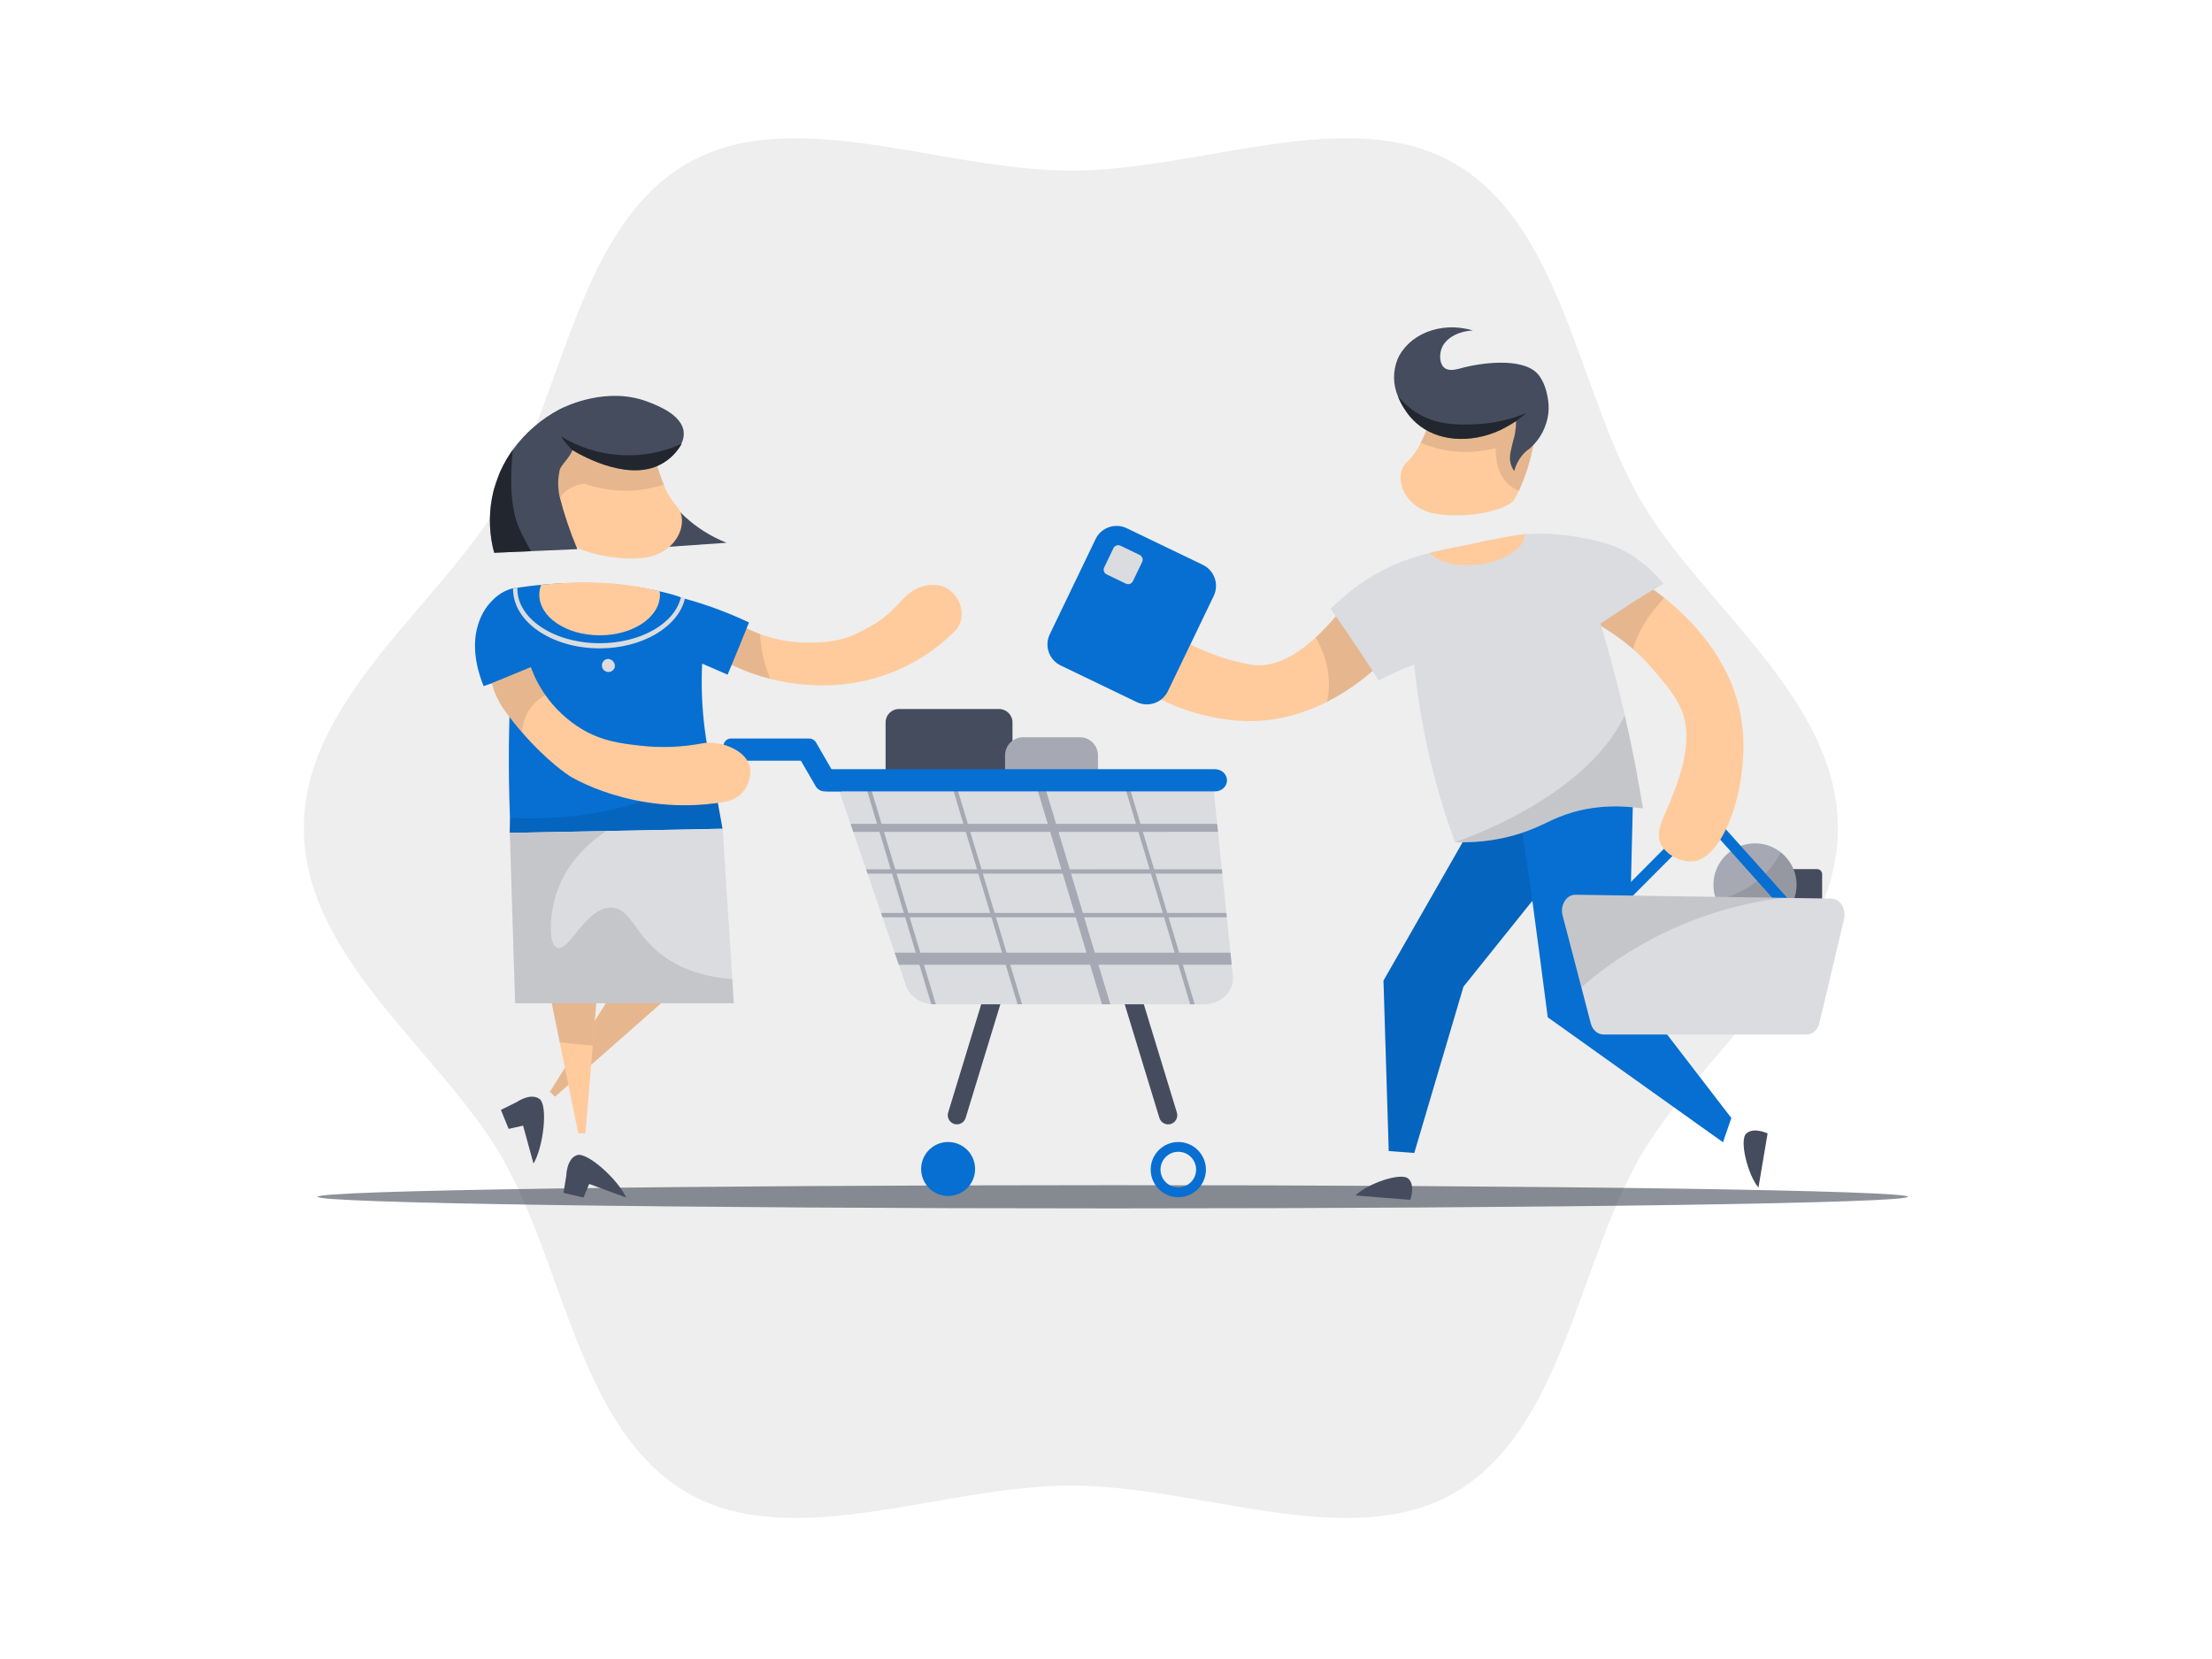 <svg xmlns="http://www.w3.org/2000/svg" width="800" height="600" fill="none" viewBox="0 0 800 600">
    <path d="M109.891 299.5C109.891 346.376 159.458 380.473 181.418 418.394C203.995 457.535 209.516 517.164 248.531 539.866C286.439 561.827 340.434 537.288 387.297 537.288C434.161 537.288 488.155 561.827 526.064 539.866C565.079 517.29 570.6 457.535 593.177 418.394C615.137 380.486 664.704 346.489 664.704 299.5C664.704 252.511 615.011 218.527 593.177 180.606C570.6 141.465 565.079 81.71 526.064 59.134C488.155 37.174 434.161 61.712 387.297 61.712C340.434 61.712 286.439 37.174 248.531 59.134C209.39 81.71 203.995 141.465 181.418 180.606C159.458 218.64 109.891 252.624 109.891 299.5Z" fill="black" opacity="0.07"/>
    <path d="M643.287 314.316H657.148C658.166 314.316 658.996 315.146 658.996 316.165V331.874H641.426V316.165C641.426 315.146 642.256 314.316 643.275 314.316H643.287Z" fill="#454C5E"/>
    <path d="M649.748 320.026C649.748 328.34 643.019 335.069 634.718 335.069C628.43 335.069 623.034 331.195 620.795 325.724C620.078 323.963 619.676 322.051 619.676 320.039C619.676 311.738 626.417 305.009 634.718 305.009C638.202 305.009 641.409 306.191 643.963 308.179C647.484 310.933 649.748 315.222 649.748 320.026Z" fill="#A6A9B3"/>
    <path d="M649.75 320.026C649.75 328.34 643.021 335.069 634.72 335.069C628.431 335.069 623.036 331.195 620.797 325.724C634.997 321.838 641.248 313.952 643.964 308.179C647.486 310.933 649.75 315.222 649.75 320.026Z" fill="black" opacity="0.1"/>
    <path d="M325.127 256.423H361.338C364.017 256.423 366.18 258.598 366.18 261.265V302.317H320.285V261.265C320.285 258.586 322.461 256.423 325.127 256.423Z" fill="#454C5E"/>
    <path d="M390.546 266.635H370.045C366.426 266.635 363.492 269.569 363.492 273.188V293.689C363.492 297.308 366.426 300.242 370.045 300.242H390.546C394.165 300.242 397.099 297.308 397.099 293.689V273.188C397.099 269.569 394.165 266.635 390.546 266.635Z" fill="#A6A9B3"/>
    <path d="M114.863 432.833C114.863 435.135 243.832 437.034 402.433 437.034C561.033 437.034 690.002 435.135 690.002 432.833C690.002 430.531 561.033 428.632 402.433 428.632C243.832 428.632 114.863 430.531 114.863 432.833Z" fill="#1D2535" opacity="0.5"/>
    <path d="M403.559 330.078C403.025 328.33 401.176 327.346 399.429 327.88C397.682 328.413 396.698 330.262 397.232 332.01L419.307 404.304C419.84 406.052 421.689 407.036 423.436 406.502C425.184 405.969 426.168 404.12 425.634 402.372L403.559 330.078Z" fill="#454C5E"/>
    <path d="M342.916 402.366C342.383 404.113 343.366 405.962 345.114 406.496C346.861 407.029 348.71 406.045 349.243 404.298L371.319 332.003C371.852 330.256 370.868 328.407 369.121 327.873C367.374 327.34 365.525 328.324 364.991 330.071L342.916 402.366Z" fill="#454C5E"/>
    <path d="M342.901 432.544C348.291 432.544 352.661 428.174 352.661 422.784C352.661 417.393 348.291 413.024 342.901 413.024C337.51 413.024 333.141 417.393 333.141 422.784C333.141 428.174 337.51 432.544 342.901 432.544Z" fill="#066FD1"/>
    <path d="M426.151 416.558C429.71 416.558 432.59 419.451 432.59 422.997C432.59 426.544 429.697 429.437 426.151 429.437C422.604 429.437 419.711 426.544 419.711 422.997C419.711 419.451 422.604 416.558 426.151 416.558ZM426.151 413.024C420.629 413.024 416.164 417.501 416.164 423.01C416.164 428.519 420.642 432.996 426.151 432.996C431.659 432.996 436.137 428.519 436.137 423.01C436.137 417.501 431.659 413.024 426.151 413.024Z" fill="#066FD1"/>
    <path d="M435.221 363.23H337.973C333.231 363.23 329.055 360.526 327.697 356.589C319.006 331.245 310.328 305.902 301.637 280.571C347.28 281.125 392.936 281.691 438.579 282.244C441.019 305.864 443.447 329.485 445.887 353.105C446.453 358.538 441.51 363.23 435.209 363.23H435.221Z" fill="#DADCE0"/>
    <path d="M338.459 363.23H337.969C337.579 363.23 337.189 363.217 336.811 363.167L332.523 348.917L331.214 344.565L327.366 331.749L326.888 330.176L322.624 315.964L322.146 314.404L318.084 300.859L317.203 297.953L312.223 281.364C312.713 281.2 313.204 281.062 313.732 280.974L318.838 297.953L319.706 300.859L323.781 314.404L324.247 315.964L328.523 330.176L329.001 331.749L332.85 344.565L334.158 348.917L338.459 363.23Z" fill="#A6A9B3"/>
    <path d="M369.663 363.23H368.028L363.727 348.917L362.419 344.565L358.57 331.749L358.105 330.176L353.829 315.964L353.363 314.404L349.288 300.858L348.42 297.953L343.352 281.074C343.892 281.087 344.433 281.087 344.974 281.099L350.043 297.953L350.911 300.858L354.986 314.404L355.451 315.964L359.727 330.176L360.205 331.749L364.054 344.565L365.362 348.917L369.663 363.23Z" fill="#A6A9B3"/>
    <path d="M401.575 363.23H398.557L394.243 348.904L392.947 344.565L389.099 331.749L388.621 330.176L384.344 315.964L383.879 314.404L379.816 300.859L378.936 297.953L373.98 281.452C374.987 281.464 375.993 281.477 376.999 281.489L381.942 297.953L382.822 300.859L386.897 314.404L387.363 315.964L391.639 330.176L392.104 331.749L395.953 344.565L397.261 348.904L401.575 363.23Z" fill="#A6A9B3"/>
    <path d="M432.089 363.23H430.454L426.153 348.904L424.845 344.565L420.996 331.749L420.531 330.176L416.254 315.964L415.789 314.392L411.714 300.858L410.846 297.953L406.004 281.854C406.545 281.854 407.098 281.867 407.639 281.867L412.469 297.953L413.337 300.858L417.412 314.392L417.877 315.964L422.153 330.176L422.631 331.749L426.48 344.565L427.788 348.904L432.089 363.23Z" fill="#A6A9B3"/>
    <path d="M440.502 300.846C433.383 300.846 423.95 300.846 413.335 300.858C412.794 300.846 412.253 300.846 411.712 300.858H308.603C308.263 299.89 307.936 298.922 307.609 297.953H440.2C440.301 298.922 440.401 299.877 440.502 300.846Z" fill="#A6A9B3"/>
    <path d="M442.064 315.964H313.774C313.598 315.436 313.422 314.92 313.246 314.392C315.925 314.404 318.918 314.404 322.151 314.404H386.899C396.999 314.404 406.872 314.404 415.79 314.392H441.9C441.95 314.92 442.001 315.436 442.064 315.964Z" fill="#A6A9B3"/>
    <path d="M443.685 331.736C438.239 331.736 430.994 331.736 422.63 331.749H319.181C319.005 331.22 318.829 330.705 318.641 330.176H443.521C443.572 330.692 443.622 331.22 443.685 331.736Z" fill="#A6A9B3"/>
    <path d="M445.445 348.904H426.151C417.611 348.904 407.7 348.917 397.261 348.904C396.255 348.917 395.249 348.917 394.243 348.904C384.784 348.917 374.962 348.917 365.365 348.917H325.067C324.577 347.47 324.073 346.011 323.57 344.565H445.005C445.156 346.011 445.307 347.458 445.445 348.904Z" fill="#A6A9B3"/>
    <path d="M443.763 282.206C443.763 283.313 443.272 284.319 442.492 285.049C441.713 285.778 440.618 286.218 439.411 286.218H299.4C296.997 286.218 295.035 284.42 295.035 282.206C295.035 281.099 295.526 280.093 296.305 279.364C297.098 278.634 298.192 278.194 299.387 278.194H439.398C441.801 278.194 443.763 279.993 443.763 282.206Z" fill="#066FD1"/>
    <path d="M292.642 267.088H264.368C262.875 267.088 261.664 268.299 261.664 269.792V272.408C261.664 273.902 262.875 275.113 264.368 275.113H292.642C294.136 275.113 295.346 273.902 295.346 272.408V269.792C295.346 268.299 294.136 267.088 292.642 267.088Z" fill="#066FD1"/>
    <path d="M304.264 286.218H298.277C296.906 286.218 295.649 285.489 294.97 284.307L291.435 278.194L289.649 275.113L287.624 271.591C287.159 270.786 287.436 269.742 288.241 269.277L291.02 267.667C292.24 266.975 293.724 267.176 294.718 268.082C294.944 268.283 295.133 268.535 295.297 268.811L300.717 278.194L304.327 284.445C304.654 285.011 304.616 285.69 304.264 286.218Z" fill="#066FD1"/>
    <path d="M347.797 222.589C347.709 224.74 346.804 226.778 345.282 228.299C341.672 231.871 327.284 246.059 302.091 247.732C298.758 247.958 289.639 248.335 278.596 245.543C274.169 244.424 269.44 242.789 264.648 240.449C263.277 239.783 262.158 239.166 261.391 238.751C263.642 234.601 265.906 230.45 268.17 226.3C269.868 227.205 272.132 228.299 274.886 229.318C279.502 231.016 285.476 232.463 292.495 232.4C297.098 232.362 303.952 232.299 311.109 228.501C318.416 224.639 320.152 223.545 326.881 216.338C331.623 211.282 338.503 210.226 342.955 213.068C346.112 215.181 347.961 218.791 347.785 222.589H347.797Z" fill="#FFCB9D"/>
    <path d="M278.596 245.543C274.169 244.424 269.44 242.789 264.648 240.449C263.277 239.783 262.158 239.166 261.391 238.751C263.642 234.601 265.906 230.45 268.17 226.3C269.868 227.205 272.132 228.3 274.886 229.318C275.188 234.903 276.446 240.386 278.584 245.556L278.596 245.543Z" fill="black" opacity="0.1"/>
    <path d="M236.935 172.557C242.318 183.386 251.525 191.838 262.769 196.303L224.836 198.931L236.961 172.557" fill="#454C5E"/>
    <path d="M241.087 361.092L228.082 372.537L225.592 374.725L200.714 396.635L198.84 394.837L216.222 367.405L224.535 354.275L241.087 361.092Z" fill="#FFCB9D"/>
    <path d="M232.008 201.837H232.121C221.342 202.78 209.369 199.372 204.501 195.9C203.658 195.385 202.954 194.655 202.451 193.8C201.935 192.706 201.483 191.586 201.005 190.391C200.401 188.769 199.873 187.071 199.395 185.386C198.175 180.983 197.345 176.468 196.917 171.915C196.93 171.55 196.816 170.431 196.728 169.148C196.389 163.388 196.2 158.696 196.188 155.514C196.2 155.539 196.213 155.565 196.238 155.59C196.313 155.728 196.464 155.992 196.678 156.307C196.716 156.382 196.766 156.445 196.816 156.52C196.867 156.583 196.917 156.659 196.98 156.734C197.521 157.426 198.25 158.13 198.955 158.03C200.162 157.854 201.42 154.948 201.156 150.823L225.581 151.389L225.681 151.489L235.592 160.445C235.592 160.445 235.869 161.853 236.46 164.042C237.391 167.827 238.586 171.563 240.032 175.198C240.045 175.223 240.057 175.261 240.07 175.286C241.064 178.003 242.548 180.543 244.434 182.744C249.931 188.253 244.963 200.793 232.008 201.837Z" fill="#FFCB9D"/>
    <path d="M240.033 175.198C240.033 175.198 240.058 175.261 240.07 175.286C230.713 178.342 220.601 178.204 211.331 174.909C208.929 175.173 206.652 176.103 204.741 177.6C201.936 179.864 201.961 182.002 199.659 185.147L199.445 185.461C198.225 181.059 197.395 176.544 196.968 171.991C196.993 171.626 196.867 170.506 196.779 169.236C196.427 163.463 196.251 158.772 196.238 155.59C196.314 155.728 196.465 155.992 196.678 156.307C196.716 156.369 196.767 156.445 196.817 156.52C196.867 156.583 196.917 156.659 196.98 156.734C197.521 157.451 198.276 158.206 199.005 158.105C200.225 157.942 201.47 155.024 201.257 150.923L225.682 151.489L235.593 160.445C235.593 160.445 235.87 161.853 236.461 164.042C237.391 167.827 238.586 171.563 240.033 175.198Z" fill="black" opacity="0.1"/>
    <path d="M240.141 175.261V175.286C240.141 175.286 240.129 175.273 240.129 175.261H240.141Z" fill="black" opacity="0.1"/>
    <path d="M270.895 225.092C269.725 228.048 268.505 231.029 267.285 234.022C265.914 237.38 264.53 240.713 263.147 244.009C260.078 242.675 257.009 241.342 253.94 240.009C253.563 247.945 253.877 255.882 254.884 263.755C255.424 268.019 256.154 272.069 256.984 275.741L257.173 276.836C258.544 284.508 259.94 292.092 261.311 299.727C235.653 300.204 210.007 300.708 184.35 301.211C184.35 299.45 184.4 297.651 184.438 295.853V295.765C183.771 278.747 183.909 261.705 184.878 244.713C181.557 245.858 178.237 247.002 174.917 248.134C173.797 245.455 169.735 235.054 173.08 225.344C173.583 223.885 174.678 220.829 177.394 217.86C178.551 216.603 181.243 213.748 185.532 212.779C186.173 212.628 186.714 212.565 187.117 212.528H187.393C190.274 212.125 193.053 211.735 195.732 211.509C196.122 211.471 196.512 211.433 196.889 211.408C204.172 210.767 211.492 210.653 218.787 211.081C225.44 211.471 232.056 212.414 238.558 213.873C238.885 213.936 239.212 213.999 239.552 214.087C241.287 214.49 243.111 214.942 244.784 215.521L246.218 215.999L246.759 216.188L247.702 216.527C250.972 217.42 254.418 218.489 258.028 219.785C262.744 221.47 267.021 223.294 270.882 225.117L270.895 225.092Z" fill="#066FD1"/>
    <path d="M246.534 160.495C245.012 163.237 242.837 165.564 240.183 167.236C228.586 174.644 211.619 165.538 207.041 162.796C205.834 165.891 202.815 168.192 202.4 170.066C202.287 170.645 202.161 171.236 202.098 171.739C201.96 172.657 201.872 173.588 201.872 174.519C201.872 176.103 202.01 177.688 202.3 179.248C203.985 185.851 206.161 192.316 208.802 198.604L192.162 199.334L178.73 199.925C176.994 193.498 176.717 186.769 177.912 180.216C178.088 179.663 178.201 178.782 178.453 177.663C179.006 175.5 179.723 173.387 180.591 171.337C180.704 170.947 180.893 170.582 181.056 170.242C182.264 167.576 183.748 165.035 185.471 162.671C189.923 156.546 195.722 151.527 202.425 147.993C204.74 146.836 219.568 139.667 234.271 145.301C237.931 146.672 246.66 150.068 247.276 156.244C247.39 157.74 247.075 159.237 246.371 160.558" fill="#454C5E"/>
    <path d="M226.445 433.11C223.653 426.72 212.383 416.495 208.648 417.778C204.912 419.061 204.812 425.148 204.812 425.148L203.793 431.412L211.038 433.11L213.088 428.179L226.445 433.11Z" fill="#454C5E"/>
    <path d="M192.95 420.834C196.509 414.898 198.308 399.729 195.075 397.415C191.843 395.101 186.837 398.597 186.837 398.597L181.152 401.415L183.97 408.282L189.177 407.1L192.95 420.834Z" fill="#454C5E"/>
    <path d="M246.534 160.495C245.012 163.237 242.836 165.564 240.182 167.236C228.598 174.72 211.594 165.538 207.041 162.796C205.469 161.275 204.06 159.602 202.84 157.791C216.046 165.891 232.422 166.909 246.534 160.507" fill="black" opacity="0.5"/>
    <path d="M246.807 216.099L246.278 215.911C244.165 225.407 231.814 232.626 216.885 232.626C200.484 232.626 187.127 223.835 187.127 213.043V212.502C186.611 212.578 186.096 212.653 185.555 212.766V213.043C185.555 224.916 199.616 234.488 216.872 234.488C232.405 234.488 245.36 226.652 247.725 216.452L246.781 216.099" fill="#DADCE0"/>
    <path d="M222.374 241.154C222.11 242.437 220.852 243.254 219.569 242.99C218.287 242.726 217.469 241.468 217.733 240.185C217.96 239.103 218.903 238.324 220.01 238.299C221.443 238.449 222.5 239.72 222.387 241.154" fill="#DADCE0"/>
    <path d="M192.147 199.334L178.714 199.925C176.978 193.498 176.702 186.769 177.896 180.216C178.01 179.638 178.186 178.782 178.437 177.663L180.588 171.324C180.701 170.947 180.89 170.569 181.066 170.23C182.273 167.563 183.745 165.023 185.468 162.646C184.6 171.211 184.248 183.197 187.719 190.907C189.002 193.812 190.474 196.63 192.109 199.359" fill="black" opacity="0.5"/>
    <path d="M261.348 299.777C235.702 300.255 210.045 300.745 184.387 301.274C184.387 299.488 184.45 297.714 184.487 295.903V295.815C225.804 297.852 250.078 282.659 257.197 276.886C258.568 284.558 259.977 292.142 261.335 299.777" fill="black" opacity="0.1"/>
    <path d="M238.687 215.081C238.687 223.193 228.977 229.771 216.902 229.771C204.828 229.771 195.043 223.193 195.043 215.081C195.043 213.848 195.269 212.616 195.722 211.484C195.986 211.458 196.389 211.421 196.879 211.383C201.143 211.006 209.406 210.289 218.512 210.804C223.518 211.094 230.385 211.836 238.561 213.848C238.649 214.238 238.686 214.678 238.674 215.081H238.687Z" fill="#FFCB9D"/>
    <path d="M241.085 361.092L200.736 396.623L198.875 394.837L224.571 354.275L241.085 361.104V361.092Z" fill="black" opacity="0.1"/>
    <path d="M216.211 356.312L214.387 378.159L211.721 409.904H209.143L202.426 376.977L199.559 362.852L216.211 356.312Z" fill="#FFCB9D"/>
    <path d="M199.559 362.852L216.173 356.312L214.362 378.096C210.224 377.832 206.212 377.43 202.401 376.914L199.559 362.852Z" fill="black" opacity="0.1"/>
    <path d="M265.398 362.852H186.298L184.928 318.781L184.387 301.223L261.348 299.727L264.643 350.841L265.398 362.852Z" fill="#DADCE0"/>
    <path d="M268.404 286.759C266.14 289.161 263.172 289.841 261.172 290.168C228.987 295.224 205.97 280.621 205.97 280.621C205.97 280.621 198.147 275.653 188.777 264.849C186.752 262.523 184.652 259.906 182.551 257.014C180.036 253.555 178.765 250.021 178.765 250.021C178.325 248.788 178.074 247.757 177.91 247.078C182.602 245.153 187.293 243.216 191.972 241.267C192.261 242.034 192.714 243.204 193.33 244.612C194.437 246.989 195.745 249.241 197.242 251.379C200.751 256.372 205.279 260.611 210.561 263.768C217.906 268.094 224.509 268.874 231.515 269.679C239.011 270.534 246.608 270.245 254.003 268.849C259.852 267.73 268.807 270.723 270.932 276.421C272.178 279.791 270.844 284.156 268.379 286.759H268.404Z" fill="#FFCB9D"/>
    <path d="M197.257 251.379C195.735 252.209 194 253.467 192.453 255.353C189.899 258.473 189.019 261.969 188.793 264.849C186.768 262.523 184.667 259.906 182.567 257.014C180.051 253.555 178.781 250.021 178.781 250.021C178.341 248.788 178.089 247.757 177.926 247.078C182.617 245.153 187.309 243.216 191.987 241.267C192.277 242.034 192.729 243.204 193.346 244.612C194.452 246.989 195.761 249.241 197.257 251.379Z" fill="black" opacity="0.1"/>
    <path d="M614.387 335.559L586.654 334.792C584.516 334.729 582.68 333.459 581.887 331.472C581.095 329.485 581.535 327.296 583.057 325.774L613.721 295.01C615.33 293.4 617.682 292.998 619.733 293.966C621.481 294.796 622.6 296.444 622.739 298.318L653.666 332.855L648.208 332.076C637.089 330.503 626.562 331.359 616.928 334.616C616.186 334.868 615.469 335.132 614.752 335.396L614.375 335.534L614.387 335.559ZM585.899 328.617C585.371 329.145 585.522 329.749 585.623 329.988C585.711 330.227 586.013 330.767 586.767 330.78L613.708 331.522C614.349 331.283 614.991 331.057 615.658 330.83C624.348 327.887 633.693 326.78 643.516 327.535L618.651 299.764L618.739 298.871C618.827 298.066 618.261 297.714 618.022 297.588C617.783 297.475 617.154 297.261 616.576 297.84L585.912 328.604L585.899 328.617Z" fill="#066FD1"/>
    <path d="M626.171 404.32C625.152 407.251 624.146 410.169 623.14 413.112C602.01 398.031 580.892 382.989 559.762 367.921C558.882 361.029 557.964 354.136 557.058 347.231C556.115 340.062 555.159 332.906 554.203 325.774C545.902 336.125 537.588 346.464 529.287 356.828C523.351 376.876 517.427 396.925 511.49 416.985C508.421 416.759 505.34 416.52 502.259 416.294C501.617 395.742 500.988 375.191 500.359 354.652C512.132 334.075 523.904 313.511 535.664 292.922C540.079 292.218 544.493 291.488 548.921 290.784C550.908 290.47 552.87 290.143 554.845 289.828L590.715 283.766C590.137 307.851 589.546 331.925 588.967 355.985C601.368 372.109 613.757 388.221 626.158 404.333L626.171 404.32Z" fill="#066FD1"/>
    <path d="M554.203 325.762C545.902 336.113 537.588 346.451 529.287 356.815C523.351 376.864 517.427 396.912 511.49 416.973C508.421 416.747 505.34 416.508 502.259 416.281C501.617 395.73 500.988 375.178 500.359 354.639C512.132 334.063 523.904 313.499 535.664 292.91C540.079 292.205 544.493 291.476 548.921 290.771C551.235 305.462 554.216 324.743 554.191 325.762H554.203Z" fill="black" opacity="0.1"/>
    <path d="M404.987 237.393C405.439 248.851 430.38 260.561 451.372 260.799C462.214 260.9 471.835 257.944 479.923 253.844C487.23 250.146 493.28 245.531 497.845 241.43C500.336 239.204 502.713 236.84 504.952 234.362C505.48 233.771 506.008 233.18 506.511 232.588C500.411 227.168 494.324 221.759 488.274 216.389C487.934 216.854 487.595 217.307 487.255 217.747C486.161 219.168 485.092 220.502 484.048 221.784C481.155 225.281 478.413 228.174 475.835 230.551C466.301 239.33 458.956 241.04 453.598 240.512C449.334 240.085 437.927 237.468 426.381 230.853C421.161 227.859 417.224 224.816 412.885 226.111C408.546 227.407 404.81 232.815 404.974 237.406L404.987 237.393Z" fill="#FFCB9D"/>
    <path d="M475.844 230.538C478.271 234.714 482.271 243.594 479.919 253.844C487.226 250.146 493.276 245.531 497.842 241.43C500.332 239.204 502.709 236.84 504.948 234.362L487.264 217.735C486.17 219.156 485.101 220.489 484.057 221.772C481.164 225.268 478.422 228.161 475.844 230.538Z" fill="black" opacity="0.1"/>
    <path d="M612.762 311.449C608.234 312.191 602.398 309.16 600.562 305.022C598.738 300.884 601.254 296.595 603.568 291.036C607.203 282.307 610.85 272.006 609.706 262.824C608.737 254.976 604.285 249.719 598.248 242.562C595.732 239.581 593.141 237.003 590.601 234.777C585.444 230.262 580.489 227.193 576.766 225.18C580.073 222.967 583.394 220.766 586.777 218.565C590.047 216.427 593.292 214.326 596.525 212.251C596.663 212.351 596.889 212.502 597.154 212.691C598.235 213.446 599.921 214.628 601.945 216.238C606.838 220.137 613.831 226.501 619.629 235.066C624.711 242.562 628.874 251.731 630.131 262.51C632.534 283.363 624.069 309.575 612.75 311.474L612.762 311.449Z" fill="#FFCB9D"/>
    <path d="M601.957 216.213C598.071 220.237 592.801 226.941 590.612 234.764C585.456 230.249 580.5 227.18 576.777 225.168C580.085 222.954 583.406 220.753 586.789 218.552C590.059 216.414 593.304 214.313 596.536 212.238C596.675 212.339 596.901 212.49 597.165 212.678C598.247 213.433 599.932 214.615 601.957 216.225V216.213Z" fill="black" opacity="0.1"/>
    <path d="M556.618 145.113C556.316 148.106 555.813 152.496 555.046 157.891C554.857 159.074 554.694 160.13 554.656 160.47C554.128 163.413 553.423 166.318 552.53 169.161C551.637 172.003 550.568 174.795 549.336 177.512C548.833 178.594 548.317 179.6 547.751 180.581C545.638 184.203 531.338 187.901 519.251 185.826C507.164 183.75 503.479 171.638 509.063 166.897C511.038 164.947 512.648 162.671 513.805 160.155C513.805 160.143 513.817 160.143 513.817 160.13C515.138 157.501 516.308 154.797 517.326 152.03C517.591 151.351 517.829 150.647 518.068 149.955C518.785 147.968 519.163 146.635 519.163 146.635L529.25 138.937L552.241 140.333C551.763 144.056 552.53 146.723 553.675 147.188C553.738 147.213 553.788 147.238 553.851 147.251C553.927 147.276 553.989 147.289 554.065 147.276C554.996 147.276 555.939 146.106 556.392 145.452C556.492 145.314 556.568 145.188 556.618 145.113Z" fill="#FFCB9D"/>
    <path d="M556.617 145.113C556.315 148.106 555.812 152.496 555.045 157.891C554.856 159.074 554.693 160.13 554.655 160.47C554.127 163.413 553.423 166.318 552.53 169.161C551.649 172.003 550.58 174.795 549.335 177.512C547.876 176.946 546.543 176.116 545.386 175.047C544.14 173.865 543.147 172.443 542.443 170.884C541.751 169.198 541.311 167.412 541.172 165.601C541.009 164.419 540.921 163.249 540.896 162.067C537.801 162.897 533.035 163.79 527.224 163.375C521.401 162.973 516.797 161.426 513.816 160.13C515.137 157.501 516.307 154.797 517.326 152.03C517.59 151.364 517.854 150.672 518.105 149.968C518.52 148.836 518.885 147.729 519.212 146.647L529.299 138.95L552.24 140.346H552.303C551.813 144.006 552.555 146.66 553.674 147.188C553.737 147.213 553.787 147.238 553.85 147.251C553.926 147.276 553.989 147.289 554.064 147.276C554.995 147.326 555.951 146.119 556.391 145.452C556.491 145.314 556.567 145.188 556.617 145.113Z" fill="black" opacity="0.1"/>
    <path d="M505.565 143.276C506.181 144.886 506.961 146.433 507.917 147.867C509.074 149.754 510.508 151.452 512.156 152.923C519.576 159.589 531.676 160.671 542.819 155.451C544.706 154.558 546.529 153.527 548.253 152.345H548.303C548.303 152.345 548.328 152.408 548.315 152.445C548.315 153.703 548.202 154.948 548.001 156.181C547.888 156.759 547.888 156.923 547.825 157.3L547.724 157.677C547.611 158.357 546.127 163.01 546.077 165.601C546.089 167.312 546.643 168.985 547.636 170.368C548.29 167.903 549.561 165.626 551.321 163.778C552.001 163.136 552.718 162.545 553.485 162.004C557.107 158.747 559.421 154.269 559.987 149.439C560.189 147.452 560.088 145.452 559.685 143.49C559.484 142.207 558.503 137.541 555.774 134.862C550.139 129.303 535.726 131.164 528.531 133.126C527.274 133.479 525.085 134.145 523.299 133.541C522.96 133.428 522.633 133.252 522.368 133.013C520.557 131.529 520.62 128.322 521.274 126.335C522.532 122.473 527.035 119.845 532.682 119.518C520.746 115.946 509.137 121.216 505.414 130.007C503.716 134.271 503.766 139.038 505.552 143.264L505.565 143.276Z" fill="#454C5E"/>
    <path d="M505.563 143.276C506.18 144.886 506.959 146.433 507.915 147.867C509.072 149.754 510.506 151.452 512.154 152.923C519.575 159.589 531.674 160.671 542.818 155.451C545.534 153.879 547.849 152.559 548.251 152.345H548.301L552.112 149.339C546.075 151.842 539.648 153.238 533.108 153.452C527.335 153.628 519.31 153.892 511.751 148.886C509.412 147.339 507.324 145.44 505.551 143.264L505.563 143.276Z" fill="black" opacity="0.5"/>
    <path d="M594.186 292.406C582.716 290.709 574.239 292.18 568.717 293.803C561.045 296.029 557.976 298.808 549.725 301.45C540.104 304.518 531.664 304.783 526.206 304.569C522.608 294.784 519.112 283.426 516.282 270.648C513.88 259.68 512.37 249.505 511.44 240.323C509.981 240.877 508.471 241.481 506.924 242.135C503.944 243.405 501.176 244.751 498.623 246.109C496.724 243.116 494.775 240.085 492.762 237.041C488.926 231.217 485.09 225.608 481.254 220.225C486.046 215.345 493.58 208.968 504.195 204.289C508.761 202.277 513.062 200.944 516.873 200.051H516.886C520.458 199.12 524.835 198.152 530.104 197.221H530.142C530.847 197.045 541.009 194.655 551.524 193.133C552.668 193.108 553.737 193.108 554.781 193.108C558.504 193.108 561.636 193.397 564.692 194.856C576.389 200.428 577.433 218.778 577.546 221.218L577.999 222.841C578.276 223.734 578.553 224.652 578.829 225.583C581.735 235.167 584.502 245.405 587.067 256.246C587.256 257.077 587.457 257.894 587.633 258.712C590.35 270.509 592.488 281.779 594.199 292.432L594.186 292.406Z" fill="#DADCE0"/>
    <path d="M551.525 193.133C551.449 198.277 544.029 203.157 534.42 204.239C526.81 205.082 519.993 203.296 516.887 200.038C520.459 199.12 524.836 198.152 530.106 197.221C530.106 197.221 530.118 197.221 530.143 197.208C530.848 197.045 541.01 194.655 551.525 193.133Z" fill="#FFCB9D"/>
    <path d="M490.242 432.355L510.026 433.94C510.026 433.94 511.963 428.783 509.385 426.305C506.807 423.828 494.531 428.054 490.255 432.342L490.242 432.355Z" fill="#454C5E"/>
    <path d="M635.968 429.487L639.276 409.917C639.276 409.917 634.308 407.54 631.617 409.892C628.925 412.244 632.057 424.834 635.956 429.487H635.968Z" fill="#454C5E"/>
    <path d="M564.54 228.815C562.892 227.771 555.233 219.722 553.371 216.917C553.836 208.981 554.314 201.032 554.78 193.095C555.685 193.045 556.805 193.007 558.075 193.007C558.075 193.007 560.176 193.007 562.377 193.196C576.715 194.366 584.626 197.887 584.626 197.887C588.449 199.585 595.229 203.283 601.656 211.119C599.052 212.59 595.103 214.892 590.374 217.911C587.959 219.458 586.462 220.59 581.834 223.57C578.853 225.482 574.577 228.287 569.37 231.884C568.414 231.268 565.483 229.419 564.527 228.803L564.54 228.815Z" fill="#DADCE0"/>
    <path d="M435.008 204.277L407.491 191.034C403.291 189.013 398.248 190.779 396.227 194.979L379.657 229.409C377.635 233.609 379.402 238.652 383.601 240.674L411.118 253.917C415.318 255.938 420.362 254.172 422.383 249.972L438.953 215.542C440.974 211.342 439.208 206.299 435.008 204.277Z" fill="#066FD1"/>
    <path d="M594.184 292.406C582.713 290.709 574.236 292.18 568.715 293.803C561.042 296.029 557.974 298.808 549.723 301.45C540.101 304.518 531.662 304.783 526.203 304.569C526.203 304.569 572.953 289.489 587.618 258.699C590.335 270.497 592.473 281.766 594.184 292.419V292.406Z" fill="black" opacity="0.1"/>
    <path d="M412.178 200.704L405.242 197.366C404.291 196.908 403.148 197.308 402.69 198.259L399.352 205.195C398.895 206.147 399.295 207.289 400.246 207.747L407.182 211.085C408.133 211.543 409.276 211.143 409.734 210.191L413.072 203.255C413.53 202.304 413.129 201.162 412.178 200.704Z" fill="#DADCE0"/>
    <path d="M666.92 332.352C663.952 344.879 660.996 357.419 658.028 369.946C657.449 372.424 655.563 374.134 653.424 374.134H579.885C577.797 374.134 575.948 372.499 575.319 370.097C574.187 365.77 573.042 361.431 571.936 357.105C569.659 348.439 567.408 339.785 565.144 331.12C564.163 327.372 566.502 323.561 569.76 323.598C594.94 323.976 620.12 324.353 645.287 324.73C650.984 324.818 656.682 324.906 662.38 324.994C665.536 325.032 667.775 328.692 666.933 332.352H666.92Z" fill="#DADCE0"/>
    <path d="M645.287 324.73C606.951 329.12 581.167 348.829 571.936 357.105C569.659 348.439 567.408 339.785 565.144 331.12C564.163 327.372 566.502 323.561 569.76 323.598C594.94 323.976 620.12 324.353 645.287 324.73Z" fill="black" opacity="0.1"/>
    <path d="M265.398 362.852H186.298L184.928 318.781L184.387 301.223L219.314 300.544C214.069 304.003 205.504 310.92 201.517 322.315C198.536 330.906 198.285 341.622 201.517 342.791C205.881 344.401 212.095 327.548 221.452 328.265C227.728 328.755 229.275 336.717 237.627 343.923C245.915 351.08 256.241 353.432 264.844 354.124L265.398 362.852Z" fill="black" opacity="0.1"/>
</svg>
